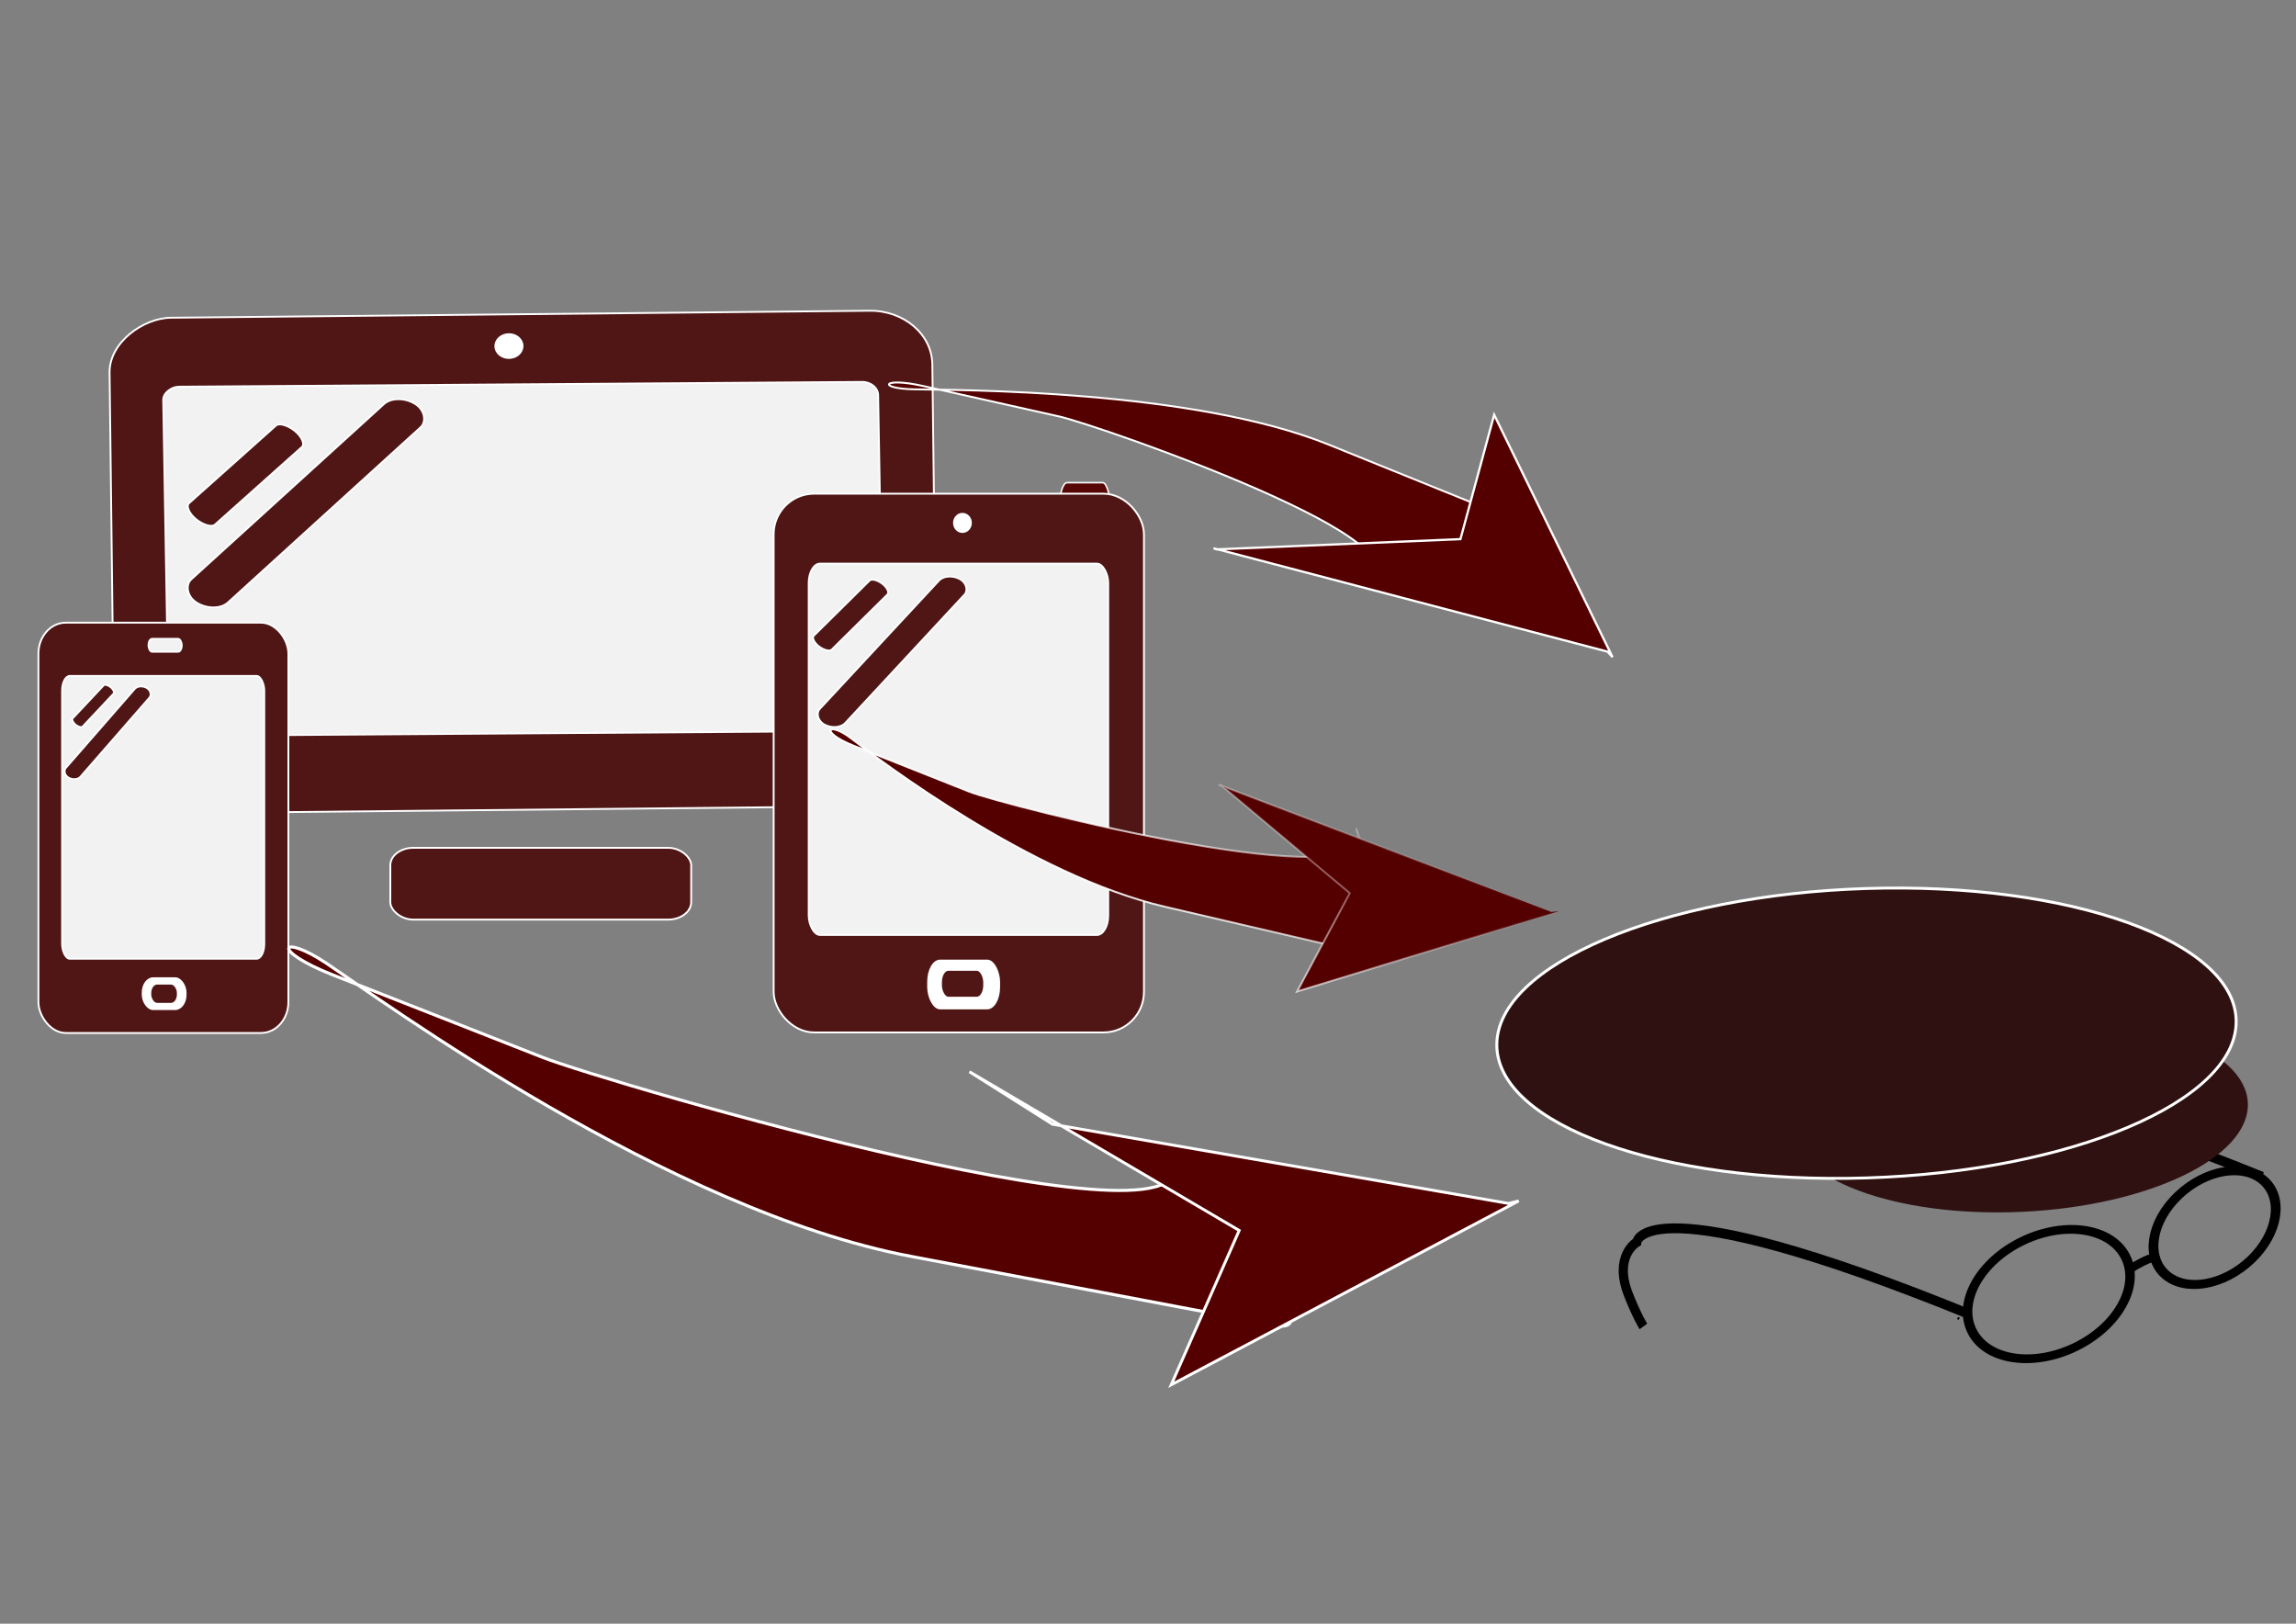 <?xml version="1.0" encoding="UTF-8" standalone="no"?>
<!-- Created with Inkscape (http://www.inkscape.org/) -->

<svg
   xmlns:osb="http://www.openswatchbook.org/uri/2009/osb"
   xmlns:dc="http://purl.org/dc/elements/1.1/"
   xmlns:cc="http://creativecommons.org/ns#"
   xmlns:rdf="http://www.w3.org/1999/02/22-rdf-syntax-ns#"
   xmlns:svg="http://www.w3.org/2000/svg"
   xmlns="http://www.w3.org/2000/svg"
   xmlns:xlink="http://www.w3.org/1999/xlink"
   xmlns:sodipodi="http://sodipodi.sourceforge.net/DTD/sodipodi-0.dtd"
   xmlns:inkscape="http://www.inkscape.org/namespaces/inkscape"
   width="1052.362"
   height="744.094"
   id="svg2"
   version="1.1"
   inkscape:version="0.48.4 r9939"
   sodipodi:docname="diagram-h.svg">
  <rect width="100%" height="100%" fill="#808080" stroke="none"/>
  <defs
     id="defs4">
    <linearGradient
       id="linearGradient5390"
       osb:paint="solid">
      <stop
         style="stop-color:#ffffff;stop-opacity:1;"
         offset="0"
         id="stop5392" />
    </linearGradient>
    <linearGradient
       id="linearGradient5384"
       osb:paint="solid">
      <stop
         style="stop-color:#ffffff;stop-opacity:1;"
         offset="0"
         id="stop5386" />
    </linearGradient>
    <linearGradient
       id="linearGradient5364"
       osb:paint="gradient">
      <stop
         style="stop-color:#ffffff;stop-opacity:1;"
         offset="0"
         id="stop5366" />
      <stop
         style="stop-color:#ffffff;stop-opacity:0;"
         offset="1"
         id="stop5368" />
    </linearGradient>
    <linearGradient
       id="linearGradient6368"
       osb:paint="solid">
      <stop
         style="stop-color:#ffffff;stop-opacity:1;"
         offset="0"
         id="stop6370" />
    </linearGradient>
    <linearGradient
       inkscape:collect="always"
       xlink:href="#linearGradient5364"
       id="linearGradient5370"
       x1="194.764"
       y1="515.003"
       x2="424.065"
       y2="515.003"
       gradientUnits="userSpaceOnUse" />
    <linearGradient
       inkscape:collect="always"
       xlink:href="#linearGradient5390"
       id="linearGradient5394"
       x1="195.264"
       y1="515.003"
       x2="423.565"
       y2="515.003"
       gradientUnits="userSpaceOnUse" />
    <linearGradient
       inkscape:collect="always"
       xlink:href="#linearGradient5364"
       id="linearGradient5396"
       gradientUnits="userSpaceOnUse"
       x1="194.764"
       y1="515.003"
       x2="424.065"
       y2="515.003" />
    <linearGradient
       inkscape:collect="always"
       xlink:href="#linearGradient5364"
       id="linearGradient5398"
       gradientUnits="userSpaceOnUse"
       x1="194.764"
       y1="515.003"
       x2="424.065"
       y2="515.003" />
    <linearGradient
       inkscape:collect="always"
       xlink:href="#linearGradient5390"
       id="linearGradient5404"
       gradientUnits="userSpaceOnUse"
       x1="195.264"
       y1="646.822"
       x2="412.799"
       y2="402.014" />
    <linearGradient
       inkscape:collect="always"
       xlink:href="#linearGradient5390"
       id="linearGradient5406"
       gradientUnits="userSpaceOnUse"
       x1="195.264"
       y1="515.003"
       x2="423.565"
       y2="515.003" />
    <linearGradient
       inkscape:collect="always"
       xlink:href="#linearGradient5390"
       id="linearGradient5457"
       gradientUnits="userSpaceOnUse"
       x1="195.264"
       y1="646.822"
       x2="412.799"
       y2="402.014" />
    <linearGradient
       inkscape:collect="always"
       xlink:href="#linearGradient5364"
       id="linearGradient5459"
       gradientUnits="userSpaceOnUse"
       x1="194.764"
       y1="515.003"
       x2="424.065"
       y2="515.003" />
    <linearGradient
       inkscape:collect="always"
       xlink:href="#linearGradient5364"
       id="linearGradient3306"
       gradientUnits="userSpaceOnUse"
       x1="194.764"
       y1="515.003"
       x2="424.065"
       y2="515.003"
       gradientTransform="matrix(0.61,-0.372,0.856,0.725,-96.345,415.769)" />
    <linearGradient
       inkscape:collect="always"
       xlink:href="#linearGradient5364"
       id="linearGradient3309"
       gradientUnits="userSpaceOnUse"
       x1="194.764"
       y1="515.003"
       x2="424.065"
       y2="515.003"
       gradientTransform="matrix(0.576,-0.423,0.915,0.648,-84.423,476.853)" />
    <linearGradient
       inkscape:collect="always"
       xlink:href="#linearGradient5390"
       id="linearGradient3312"
       gradientUnits="userSpaceOnUse"
       x1="195.264"
       y1="515.003"
       x2="423.565"
       y2="515.003"
       gradientTransform="matrix(0.644,-0.692,1.63,0.954,-629.125,535.792)" />
    <linearGradient
       inkscape:collect="always"
       xlink:href="#linearGradient5390"
       id="linearGradient3315"
       gradientUnits="userSpaceOnUse"
       x1="195.264"
       y1="515.003"
       x2="423.565"
       y2="515.003"
       gradientTransform="matrix(0.814,-0.627,1.762,1.106,-705.412,440.929)" />
  </defs>
  <sodipodi:namedview
     id="base"
     pagecolor="#ffffff"
     bordercolor="#666666"
     borderopacity="1.0"
     inkscape:pageopacity="0.0"
     inkscape:pageshadow="2"
     inkscape:zoom="0.6974565"
     inkscape:cx="356.42686"
     inkscape:cy="454.06531"
     inkscape:document-units="px"
     inkscape:current-layer="layer1"
     showgrid="true"
     inkscape:snap-center="true"
     inkscape:snap-page="true"
     inkscape:window-width="1366"
     inkscape:window-height="706"
     inkscape:window-x="-8"
     inkscape:window-y="-8"
     inkscape:window-maximized="1"
     inkscape:snap-global="false">
    <inkscape:grid
       type="xygrid"
       id="grid2985"
       empspacing="1"
       visible="true"
       enabled="true"
       snapvisiblegridlinesonly="true" />
  </sodipodi:namedview>
  <g
     inkscape:label="Layer 1"
     inkscape:groupmode="layer"
     id="layer1"
     transform="translate(0,-308.268)">
    <g
       id="g5677"
       transform="matrix(0.835,-0.12,0.112,0.892,220.267,553.101)">
      <path
         d="m 392.857,635.934 c 0,0.394 -1.279,0.714 -2.857,0.714 -1.578,0 -2.857,-0.32 -2.857,-0.714 0,-0.394 1.279,-0.714 2.857,-0.714 1.578,0 2.857,0.32 2.857,0.714 z"
         sodipodi:ry="0.71428573"
         sodipodi:rx="2.8571429"
         sodipodi:cy="635.93359"
         sodipodi:cx="390"
         id="path2993"
         style="fill:#2f1111;fill-opacity:1"
         sodipodi:type="arc" />
      <g
         id="g5435"
         transform="translate(362.771,-72.749)">
        <path
           sodipodi:type="arc"
           style="fill:none;stroke:#000000;stroke-width:6.292;stroke-miterlimit:4;stroke-opacity:1;stroke-dasharray:none"
           id="path2991"
           sodipodi:cx="381.42856"
           sodipodi:cy="634.50507"
           sodipodi:rx="55.714287"
           sodipodi:ry="43.57143"
           d="m 437.143,634.505 c 0,24.064 -24.944,43.571 -55.714,43.571 -30.77,0 -55.714,-19.508 -55.714,-43.571 0,-24.064 24.944,-43.571 55.714,-43.571 30.77,0 55.714,19.508 55.714,43.571 z"
           transform="matrix(0.789,-0.234,0.241,0.659,-22.475,241.057)" />
        <path
           sodipodi:type="arc"
           style="fill:none;stroke:#000000;stroke-width:8.051;stroke-miterlimit:4;stroke-opacity:1;stroke-dasharray:none"
           id="path2991-9"
           sodipodi:cx="381.42856"
           sodipodi:cy="634.50507"
           sodipodi:rx="55.714287"
           sodipodi:ry="43.57143"
           d="m 437.143,634.505 c 0,24.064 -24.944,43.571 -55.714,43.571 -30.77,0 -55.714,-19.508 -55.714,-43.571 0,-24.064 24.944,-43.571 55.714,-43.571 30.77,0 55.714,19.508 55.714,43.571 z"
           transform="matrix(0.533,-0.361,0.399,0.433,68.81,411.382)" />
        <path
           style="fill:none;stroke:#000000;stroke-width:1px;stroke-linecap:butt;stroke-linejoin:miter;stroke-opacity:1"
           d="m 381.429,575.219 c -1.429,1.429 0,0 0,0 z"
           id="path3787"
           inkscape:connector-curvature="0" />
        <path
           style="fill:none;stroke:#000000;stroke-width:5;stroke-linecap:butt;stroke-linejoin:miter;stroke-miterlimit:4;stroke-opacity:1;stroke-dasharray:none"
           d="M 386.312,573.888 C 220.25,483.77 212.714,513.856 212.714,513.856 c 0,0 -13.652,5.179 -8.042,25.86 3.159,11.647 5.916,17.157 5.916,17.157"
           id="path3795"
           inkscape:connector-curvature="0"
           sodipodi:nodetypes="ccsc" />
        <g
           id="g5671">
          <path
             sodipodi:nodetypes="ccsc"
             inkscape:connector-curvature="0"
             id="path3795-4"
             d="M 554.353,526.218 C 388.291,436.1 380.755,466.186 380.755,466.186 c 0,0 -13.652,5.179 -8.042,25.86 3.159,11.647 5.916,17.157 5.916,17.157"
             style="fill:none;stroke:#000000;stroke-width:5;stroke-linecap:butt;stroke-linejoin:miter;stroke-miterlimit:4;stroke-opacity:1;stroke-dasharray:none" />
          <path
             inkscape:transform-center-y="-38.571429"
             inkscape:transform-center-x="22.857143"
             transform="matrix(0.996,0.09,-0.09,0.996,58.037,-161.495)"
             d="m 550,602.362 c 0,27.614 -55.964,50 -125,50 -69.036,0 -125,-22.386 -125,-50 0,-27.614 55.964,-50 125,-50 69.036,0 125,22.386 125,50 z"
             sodipodi:ry="50"
             sodipodi:rx="125"
             sodipodi:cy="602.36218"
             sodipodi:cx="425"
             id="path2989"
             style="fill:#2f1111;fill-opacity:1"
             sodipodi:type="arc" />
          <path
             transform="matrix(1.601,0.167,-0.192,1.461,-12.297,-208.698)"
             d="m 400,402.362 c 0,27.614 -55.964,50 -125,50 -69.036,0 -125,-22.386 -125,-50 0,-27.614 55.964,-50 125,-50 69.036,0 125,22.386 125,50 z"
             sodipodi:ry="50"
             sodipodi:rx="125"
             sodipodi:cy="402.36218"
             sodipodi:cx="275"
             id="path2987"
             style="fill:#2f1111;fill-opacity:1;stroke:#ffffff;stroke-width:1;stroke-miterlimit:4;stroke-opacity:1;stroke-dasharray:none"
             sodipodi:type="arc" />
          <path
             inkscape:connector-curvature="0"
             id="path3797"
             d="m 475.829,563.562 c 15.176,-6.303 15.802,-3.944 15.802,-3.944"
             style="fill:none;stroke:#000000;stroke-width:4.328;stroke-linecap:butt;stroke-linejoin:miter;stroke-miterlimit:4;stroke-opacity:1;stroke-dasharray:none" />
        </g>
      </g>
    </g>
    <rect
       style="fill:#501616;stroke:#ffffff;stroke-width:0.842;stroke-opacity:1"
       id="rect2990-4-1"
       width="227.056"
       height="377.106"
       x="-681.659"
       y="44.473"
       ry="28.41"
       rx="24.829"
       transform="matrix(-0.012,-1,1,-0.01,0,0)" />
    <rect
       style="fill:#f2f2f2;stroke:#ffffff;stroke-width:0.842;stroke-opacity:1"
       id="rect3010-8-5"
       width="159.973"
       height="327.692"
       x="-645.967"
       y="66.443"
       rx="6.077"
       ry="7.265"
       transform="matrix(-0.017,-1,1,-0.007,0,0)" />
    <rect
       style="fill:#501616;stroke:#ffffff;stroke-width:0.847;stroke-opacity:1"
       id="rect3063-5-7"
       width="15.457"
       height="60.718"
       x="466.43"
       y="315.865"
       rx="7.728"
       ry="3.572"
       transform="matrix(0.782,0.623,-0.746,0.666,0,0)" />
    <rect
       style="fill:#501616;stroke:#ffffff;stroke-width:0.851;stroke-opacity:1"
       id="rect3063-9-5-6"
       width="19.915"
       height="135.287"
       x="503.108"
       y="332.891"
       rx="9.957"
       ry="7.958"
       transform="matrix(0.851,0.525,-0.74,0.673,0,0)" />
    <path
       sodipodi:type="arc"
       style="fill:#ffffff;stroke:#ffffff;stroke-opacity:1"
       id="path3137-1"
       sodipodi:cx="630"
       sodipodi:cy="222.36218"
       sodipodi:rx="10"
       sodipodi:ry="10"
       d="m 640,222.362 c 0,5.523 -4.477,10 -10,10 -5.523,0 -10,-4.477 -10,-10 0,-5.523 4.477,-10 10,-10 5.523,0 10,4.477 10,10 z"
       transform="matrix(-0.006,-0.56,0.634,-0.007,96.074,821.226)" />
    <rect
       style="fill:#501616;stroke:#ffffff;stroke-width:0.842;stroke-opacity:1"
       id="rect3244"
       width="137.9"
       height="32.909"
       x="178.898"
       y="696.79"
       rx="10.608"
       ry="7.99" />
    <rect
       style="opacity:0.956;fill:#550000;fill-opacity:1;stroke:#ffffff;stroke-width:0.722;stroke-linejoin:miter;stroke-miterlimit:4;stroke-opacity:1;stroke-dasharray:none"
       id="rect5827"
       width="23.336"
       height="22.843"
       x="485.587"
       y="529.463"
       rx="3.496"
       ry="22.843" />
    <rect
       style="fill:#501616;stroke:#ffffff;stroke-width:0.842;stroke-linejoin:round;stroke-miterlimit:4;stroke-opacity:1;stroke-dasharray:none"
       id="rect2990-4"
       width="169.72"
       height="246.897"
       x="354.606"
       y="534.507"
       ry="18.601"
       rx="18.559" />
    <rect
       style="fill:#f2f2f2;stroke:#ffffff;stroke-width:0.842;stroke-linejoin:round;stroke-miterlimit:4;stroke-opacity:1;stroke-dasharray:none"
       id="rect3010-8"
       width="137.274"
       height="170.187"
       x="370.673"
       y="566.552"
       rx="5.215"
       ry="8.836" />
    <rect
       style="fill:#ffffff;stroke:#ffffff;stroke-width:0.842;stroke-linejoin:round;stroke-miterlimit:4;stroke-opacity:1;stroke-dasharray:none"
       id="rect2990-1-7-2"
       width="32.566"
       height="21.962"
       x="425.398"
       y="748.451"
       ry="9.729"
       rx="5.517" />
    <rect
       style="fill:#501616;stroke:#ffffff;stroke-width:0.847;stroke-linejoin:round;stroke-miterlimit:4;stroke-opacity:1;stroke-dasharray:none"
       id="rect3063-5"
       width="10.413"
       height="40.867"
       x="696.711"
       y="223.946"
       rx="5.207"
       ry="2.404"
       transform="matrix(0.803,0.596,-0.711,0.703,0,0)" />
    <rect
       style="fill:#501616;stroke:#ffffff;stroke-width:0.857;stroke-linejoin:round;stroke-miterlimit:4;stroke-opacity:1;stroke-dasharray:none"
       id="rect3063-9-5"
       width="13.399"
       height="91.006"
       x="731.421"
       y="313.296"
       rx="6.699"
       ry="5.353"
       transform="matrix(0.885,0.466,-0.681,0.733,0,0)" />
    <path
       sodipodi:type="arc"
       style="fill:#ffffff;stroke:#ffffff;stroke-width:2.096;stroke-linejoin:round;stroke-miterlimit:4;stroke-opacity:1;stroke-dasharray:none"
       id="path3137"
       sodipodi:cx="630"
       sodipodi:cy="222.36218"
       sodipodi:rx="10"
       sodipodi:ry="10"
       d="m 640,222.362 a 10,10 0 1 1 -20,0 10,10 0 1 1 20,0 z"
       transform="matrix(0.389,0,0,0.415,196.07,455.621)" />
    <rect
       style="fill:#501616;stroke:#ffffff;stroke-width:0.842;stroke-linejoin:round;stroke-miterlimit:4;stroke-opacity:1;stroke-dasharray:none"
       id="rect2990-1-7-2-1"
       width="19.786"
       height="12.731"
       x="431.302"
       y="752.732"
       ry="5.64"
       rx="3.352" />
    <rect
       style="fill:#501616;stroke:#ffffff;stroke-width:0.842;stroke-miterlimit:4;stroke-opacity:1;stroke-dasharray:none"
       id="rect2990"
       width="114.568"
       height="188.024"
       x="17.611"
       y="593.625"
       ry="14.165"
       rx="12.528" />
    <rect
       style="fill:#f2f2f2;stroke:#ffffff;stroke-width:0.842;stroke-miterlimit:4;stroke-opacity:1;stroke-dasharray:none"
       id="rect2990-1"
       width="15.249"
       height="5.929"
       x="68.059"
       y="601.024"
       ry="2.965"
       rx="1.667" />
    <rect
       style="fill:#f2f2f2;stroke:#ffffff;stroke-width:0.842;stroke-miterlimit:4;stroke-opacity:1;stroke-dasharray:none"
       id="rect3010"
       width="92.666"
       height="129.606"
       x="28.458"
       y="618.029"
       rx="3.52"
       ry="6.729" />
    <rect
       style="fill:#ffffff;stroke:#ffffff;stroke-width:0.842;stroke-miterlimit:4;stroke-opacity:1;stroke-dasharray:none"
       id="rect2990-1-7"
       width="19.683"
       height="14.169"
       x="65.399"
       y="756.554"
       ry="6.548"
       rx="4.83" />
    <rect
       style="fill:#501616;stroke:#ffffff;stroke-width:0.842;stroke-miterlimit:4;stroke-opacity:1;stroke-dasharray:none"
       id="rect2990-1-7-4"
       width="12.589"
       height="9.225"
       x="68.911"
       y="759.051"
       ry="4.263"
       rx="3.089" />
    <rect
       style="fill:#501616;stroke:#ffffff;stroke-width:0.843;stroke-miterlimit:4;stroke-opacity:1;stroke-dasharray:none"
       id="rect3063"
       width="5.939"
       height="23.554"
       x="462.421"
       y="456.51"
       rx="2.97"
       ry="1.386"
       transform="matrix(0.781,0.624,-0.685,0.729,0,0)" />
    <rect
       style="fill:#501616;stroke:#ffffff;stroke-width:0.851;stroke-miterlimit:4;stroke-opacity:1;stroke-dasharray:none"
       id="rect3063-9"
       width="7.875"
       height="54.59"
       x="466.781"
       y="522.372"
       rx="3.938"
       ry="3.211"
       transform="matrix(0.872,0.489,-0.657,0.753,0,0)" />
    <path
       style="opacity:0.956;fill:#550000;fill-opacity:1;stroke:#ffffff;stroke-width:1;stroke-linejoin:round;stroke-miterlimit:4;stroke-opacity:1;stroke-dasharray:none"
       id="path6800"
       d=""
       inkscape:connector-curvature="0" />
    <path
       id="path3062"
       style="fill:#550000;stroke:url(#linearGradient3315);stroke-width:1.416"
       d="m 149.631,749.725 c -20.883,-13.98 -26.193,-6.117 3.001,5.353 l 95.986,37.715 c 29.193,11.471 319.129,96.654 287.225,43.991 -9.885,-16.317 80.088,84.666 49.718,78.936 L 417.636,884.038 C 306.357,863.044 174.676,766.491 149.631,749.725 z"
       inkscape:connector-curvature="0"
       sodipodi:nodetypes="sssssss" />
    <path
       style="fill:#550000;stroke:url(#linearGradient3312);stroke-width:1.321"
       inkscape:transform-center-x="-6.121918"
       inkscape:transform-center-y="-0.9228545"
       d="m 691.402,859.769 4.688,-1.159 -159.263,84.267 31.152,-70.725 -123.646,-72.744 38.091,24.064 z"
       id="path3057"
       inkscape:connector-curvature="0"
       sodipodi:nodetypes="ccccccc" />
    <path
       id="path3062-2"
       style="fill:#550000;stroke:#ffffff;stroke-width:0.879;stroke-opacity:1"
       d="m 418.81,486.677 c -16.802,-0.333 -14.627,-5.751 4.303,-1.515 l 62.241,13.93 c 18.93,4.237 180.572,60.893 137.224,75.012 -13.431,4.375 94.269,-18.426 77.21,-25.331 L 608.975,512.016 C 546.469,486.716 438.961,487.076 418.81,486.677 z"
       inkscape:connector-curvature="0"
       sodipodi:nodetypes="sssssss" />
    <path
       style="fill:#550000;stroke:#ffffff;stroke-width:1.027;stroke-opacity:1"
       inkscape:transform-center-x="-11.824613"
       inkscape:transform-center-y="-18.090211"
       d="m 736.766,606.889 2.349,2.538 -54.268,-111.076 -15.459,56.991 -111.773,4.694 -1.402,-0.527 z"
       id="path3057-3"
       inkscape:connector-curvature="0"
       sodipodi:nodetypes="ccccccc" />
    <path
       id="path3062-6"
       style="fill:#550000;stroke:url(#linearGradient3309);stroke-width:0.872;stroke-opacity:1"
       d="m 390.245,646.733 c -10.726,-8.238 -14.991,-3.082 1.091,3.308 l 52.875,21.008 c 16.081,6.389 189.996,50.613 177.825,18.148 -3.771,-10.059 23.073,60.48 6.356,56.589 L 533.972,723.81 C 472.719,709.555 403.109,656.612 390.245,646.733 z"
       inkscape:connector-curvature="0"
       sodipodi:nodetypes="sssssss" />
    <path
       style="fill:#550000;stroke:url(#linearGradient3306);stroke-width:0.872;stroke-opacity:1"
       inkscape:transform-center-x="-12.639503"
       inkscape:transform-center-y="-11.534109"
       d="m 710.997,726.162 3.454,-0.32 -119.938,36.803 24.151,-45.066 -58.784,-49.335 -1.305,-0.364 z"
       id="path3057-8"
       inkscape:connector-curvature="0"
       sodipodi:nodetypes="ccccccc" />
    <path
       style="fill:#550000;fill-opacity:1;stroke:#ffffff;stroke-opacity:1"
       id="path5470" />
  </g>
</svg>
